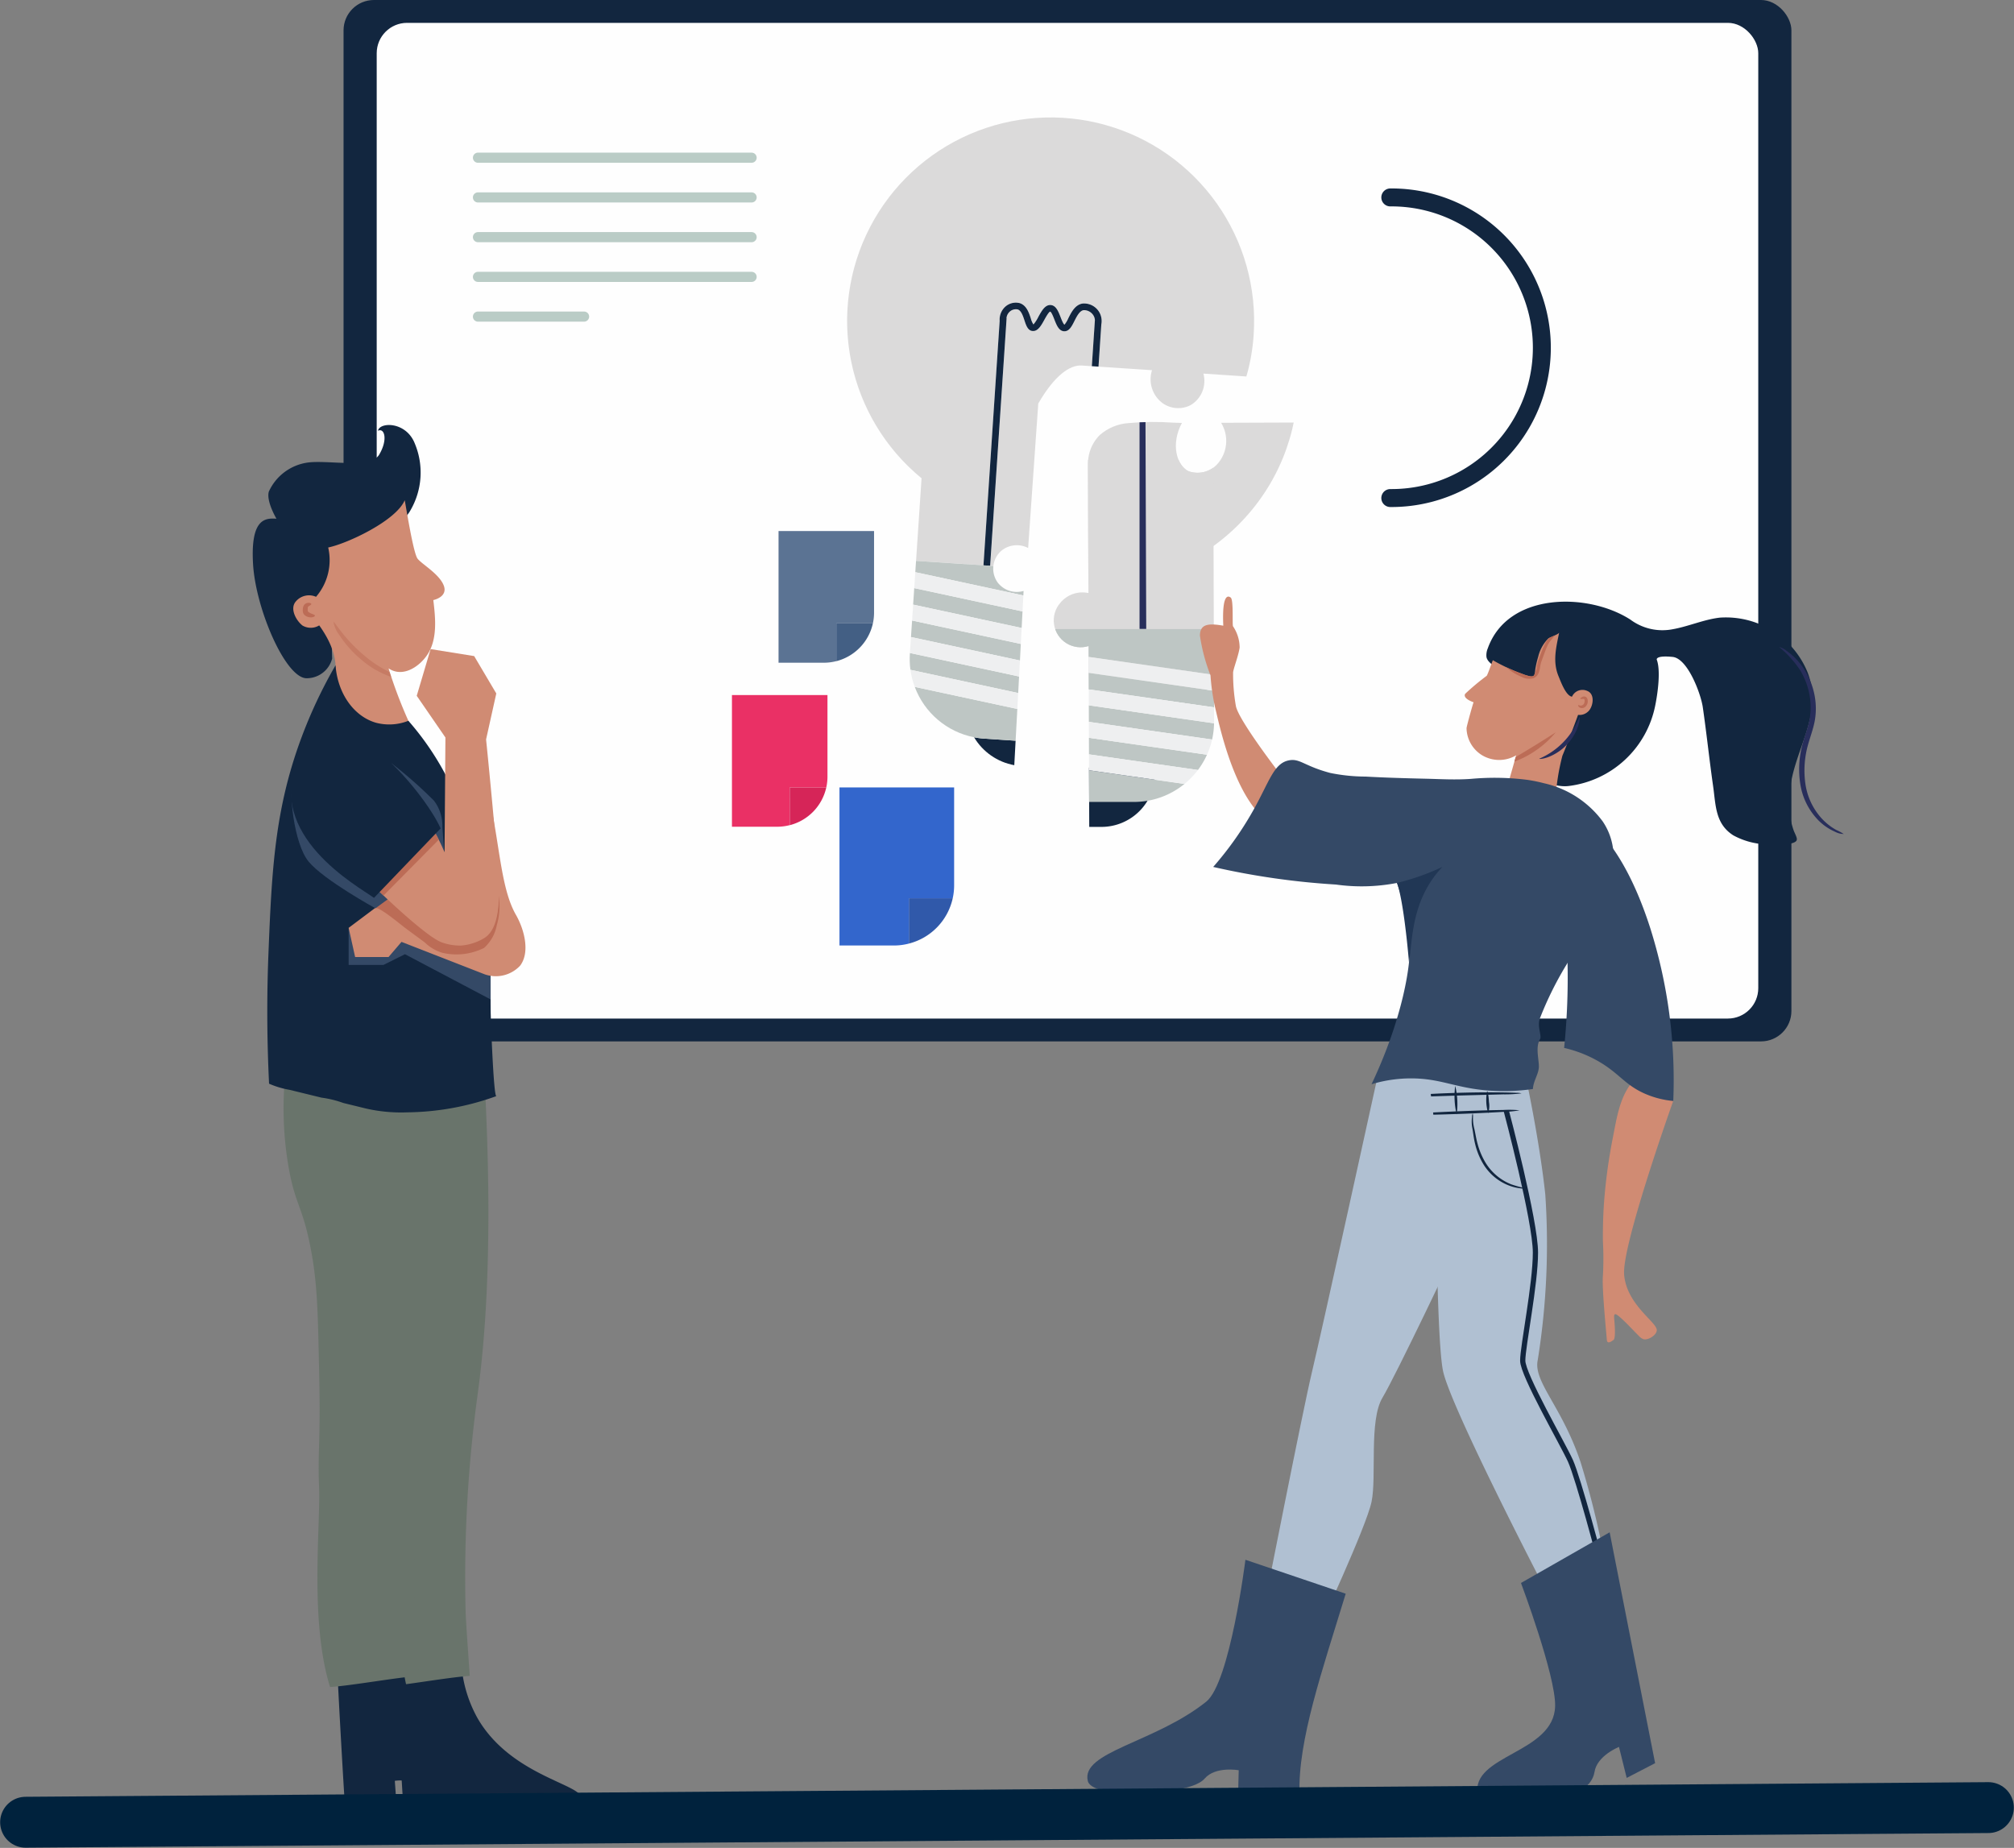<svg xmlns="http://www.w3.org/2000/svg" xmlns:xlink="http://www.w3.org/1999/xlink" width="198.816" height="182.421" viewBox="0 0 198.816 182.421"><rect x="0" y="0" width="198.816" height="182.421" fill="#808080" stroke="none"/><defs><clipPath id="a"><path d="M463.718,180.063l-11.65.041a3.423,3.423,0,0,1-.429,4.137,2.664,2.664,0,0,1-2.793.645c-1.177-.584-1.767-2.681-.65-4.768-.2-.007-.5-.016-.854-.026a27.437,27.437,0,0,0-4.437.044,4.8,4.8,0,0,0-2.82,1.18,3.993,3.993,0,0,0-.985,1.64,4.056,4.056,0,0,0-.176,1.189c-.006,1.135.044,12.482.045,12.765a2.838,2.838,0,0,0-2.784.975,2.653,2.653,0,0,0,2.8,4.262s.085,24.306.088,24.916l24.642-.087Z" transform="translate(-435.557 -180.037)" fill="none"/></clipPath><clipPath id="b"><path d="M424.521,154.141l6.942.461a2.926,2.926,0,0,0,1.047,3.257,2.67,2.67,0,0,0,2.766.19,2.766,2.766,0,0,0,1.258-3.11l4.241.282a17.731,17.731,0,0,0,.722-4.144,20.089,20.089,0,1,0-32.788,14.193l-.541,8.155-.609,9.172a7.884,7.884,0,0,0,.054,1.584,7.787,7.787,0,0,0,.429,1.685,7.875,7.875,0,0,0,5.854,4.973,5.83,5.83,0,0,0,3.97,2.757c.3-5.427.912-16.9.918-17.2a2.381,2.381,0,0,1-2.579-.86,2.351,2.351,0,0,1,.356-3.086,2.4,2.4,0,0,1,2.672-.294c.019-.34.688-9.848,1-14.262C421.83,155.124,423.357,154.064,424.521,154.141Z" transform="translate(-401.364 -129.655)" fill="none"/></clipPath><clipPath id="c"><path d="M322.036,198.73c.434.55,2.147,1.51,2.583,2.648s-1.03,1.437-1.03,1.437c.216,1.8.445,3.963-.676,5.518-.828,1.149-2.394,2.13-3.741,1.225.362,1.169.8,2.414,1.33,3.714a45.808,45.808,0,0,0,2.294,4.805,19.7,19.7,0,0,1-2.185.393,19.934,19.934,0,0,1-5.4-.082c-2.624-1.555-3.2-2.875-3.227-3.809-.041-1.551,1.442-2.232,1.859-4.116.432-1.958-.586-3.852-1.517-5.149a1.609,1.609,0,0,1-1.649.016c-.641-.5-1.268-1.661-.675-2.362a1.7,1.7,0,0,1,2.009-.475,5.548,5.548,0,0,0,1.2-4.87c1.863-.377,6.7-2.635,7.554-4.665C320.845,193.28,321.6,198.18,322.036,198.73Z" transform="translate(-309.766 -192.958)" fill="#d08b73"/></clipPath><clipPath id="d"><path d="M317.854,228.084a22.769,22.769,0,0,1,7.636,9.55q.044-5.663.087-11.327l-2.833-4.117,1.37-4.611,4.3.691,2.184,3.689-1.008,4.537c.266,2.62.626,6.307,1.015,10.78.337,3.871.626,7.629-1.144,8.8a5.246,5.246,0,0,1-2.34.771,5.359,5.359,0,0,1-1.908-.315c-1.608-.59-6.885-5.4-13.487-12.475Z" transform="translate(-311.73 -217.579)" fill="#d08b73"/></clipPath><clipPath id="e"><path d="M498.2,293.512s.017,20,.735,23.561,10.1,21.605,10.1,21.605l1.828,2.644,4.527-2.644a86.1,86.1,0,0,0-2.868-12.564c-1.85-5.54-4.694-7.942-4.23-10.093a72.29,72.29,0,0,0,.743-16.352c-.593-5.55-2.007-11.981-2.007-11.981l-9.535.181Z" transform="translate(-497.492 -287.689)" fill="#12263f"/></clipPath><clipPath id="f"><path d="M506.283,217.578c-.2.527-.479,1.342-.6,1.54a23.463,23.463,0,0,0-2.127,1.78c-.28.476.833.836.833.836-.03-.013-.679,2.324-.7,2.556a3.209,3.209,0,0,0,1.549,2.681,3.3,3.3,0,0,0,3.348,0c-.26.95-.536,1.9-.81,2.842l4.686,1.7a22,22,0,0,1,.692-4.508c.479-1.117,1.547-4.029,1.547-4.029a1.211,1.211,0,0,0,.964-.307c.507-.411.766-1.738-.057-2.054a1.13,1.13,0,0,0-1.508.566c-.61-.081-1.126-1.536-1.321-2-.611-1.449-.244-2.859.054-4.327-.032.158-.931.467-1.079.587a3.8,3.8,0,0,0-.992,1.8,9.645,9.645,0,0,0-.246,1.007c-.14.72.039,1.114-.848.845A17.941,17.941,0,0,1,506.283,217.578Z" transform="translate(-503.514 -214.86)" fill="#d08b73"/></clipPath></defs><g transform="translate(-84.874)"><g transform="translate(0)"><g transform="translate(118.788)"><rect width="142.929" height="102.806" rx="3" fill="#12263f"/><rect width="136.384" height="98.295" rx="3" transform="translate(3.273 2.256)" fill="#fefefe"/><g transform="translate(70.121 41.67)"><g clip-path="url(#a)"><g transform="translate(-24.396 -32.482)"><path d="M439.13,243.029h-1.125a5.271,5.271,0,0,1-5.292-5.252v-.608h11.692v.543A5.3,5.3,0,0,1,439.13,243.029Z" transform="translate(-410.014 -170.586)" fill="#12263f"/><circle cx="20.089" cy="20.089" r="20.089" transform="translate(0 28.41) rotate(-45)" fill="#dbdada"/><path d="M446.255,208.963H422.88V186.29h23.3Z" transform="translate(-406.05 -150.076)" fill="#dbdada"/><g transform="translate(23.379 26.435)"><path d="M434.681,197.75h-.66V173.243h.574Z" transform="translate(-433.92 -171.252)" fill="#282e5b"/><path d="M450.385,197.417h-.66V172.5h.572Z" transform="translate(-440.251 -170.952)" fill="#282e5b"/><path d="M437.195,172.99h-.021c-.468-.013-.671-.509-.868-.988-.184-.447-.392-.954-.749-1.036a.911.911,0,0,0-.785.3,1.075,1.075,0,0,0-.249.864l-.651.107a1.733,1.733,0,0,1,.421-1.427,1.562,1.562,0,0,1,1.411-.485c.691.158.98.863,1.213,1.429a2.011,2.011,0,0,0,.3.584,3.7,3.7,0,0,0,.439-.8c.281-.6.572-1.229,1.123-1.231h0c.527,0,.8.569,1.059,1.12.112.237.321.677.439.718a2.8,2.8,0,0,0,.337-.669c.258-.615.579-1.381,1.314-1.538a1.739,1.739,0,0,1,1.742.823,1.785,1.785,0,0,1,.227,1.151l-.654-.087a1.13,1.13,0,0,0-.137-.721,1.1,1.1,0,0,0-1.04-.521c-.4.085-.634.649-.842,1.148-.23.548-.447,1.065-.945,1.073h-.008c-.51,0-.773-.556-1.029-1.095-.11-.232-.338-.713-.462-.743-.129,0-.416.618-.524.85C437.988,172.391,437.71,172.989,437.195,172.99Z" transform="translate(-433.852 -169.907)" fill="#282e5b"/></g><g transform="translate(16.808 52.917)"><path d="M446.26,227.583l-23.376-3.35v1.634l23.183,3.321A7.893,7.893,0,0,0,446.26,227.583Z" transform="translate(-422.86 -218.288)" fill="#bec6c4"/><path d="M446.253,222.209l-23.388-3.351v1.634l23.388,3.351Z" transform="translate(-422.853 -216.121)" fill="#bec6c4"/><path d="M446.22,214.273H422.845v1.163l23.376,3.351Z" transform="translate(-422.845 -214.273)" fill="#bec6c4"/><path d="M445.569,232.855,422.9,229.607v.081a7.954,7.954,0,0,0,.164,1.576l21.611,3.1A7.871,7.871,0,0,0,445.569,232.855Z" transform="translate(-422.866 -220.455)" fill="#bec6c4"/><path d="M424.088,235.15a7.855,7.855,0,0,0,7.189,4.6h7.607a7.873,7.873,0,0,0,4.939-1.776Z" transform="translate(-423.346 -222.689)" fill="#bec6c4"/><path d="M446.22,219.572l-23.376-3.351.012,1.574,23.388,3.351Z" transform="translate(-422.845 -215.058)" fill="#eeeff0"/><path d="M446.253,226.351v-1.4L422.865,221.6l.011,1.574,23.376,3.35C446.254,226.463,446.253,226.408,446.253,226.351Z" transform="translate(-422.853 -217.225)" fill="#eeeff0"/><path d="M446.067,230.292l-23.183-3.321.008,1.573,22.671,3.248A7.846,7.846,0,0,0,446.067,230.292Z" transform="translate(-422.86 -219.392)" fill="#eeeff0"/><path d="M444.784,235.48l-21.611-3.1a7.8,7.8,0,0,0,.546,1.652l19.735,2.827A7.924,7.924,0,0,0,444.784,235.48Z" transform="translate(-422.977 -221.574)" fill="#eeeff0"/></g></g></g></g><g transform="translate(49.711 11.598)"><g clip-path="url(#b)"><g transform="translate(0 0.001)"><path d="M423.356,232.294a8.013,8.013,0,0,1-1-.134,5.842,5.842,0,0,0,9.607.633,7.983,7.983,0,0,1-1.022.005Z" transform="translate(-409.828 -170.977)" fill="#12263f"/><path d="M441.5,151.076a20.089,20.089,0,1,0-32.788,14.193l-.541,8.155,6.656.442,1.6-24.154a1.712,1.712,0,0,1,.522-1.358,1.56,1.56,0,0,1,1.441-.385c.678.2.918.929,1.11,1.51a2.006,2.006,0,0,0,.26.6,3.739,3.739,0,0,0,.493-.769c.322-.583.657-1.187,1.206-1.15h0c.526.036.756.623.979,1.191.095.244.273.7.387.747a2.812,2.812,0,0,0,.383-.644c.3-.6.674-1.337,1.418-1.443a1.74,1.74,0,0,1,1.68.942,1.76,1.76,0,0,1,.153,1.122l-1.624,24.451,6.657.442.541-8.155A20.059,20.059,0,0,0,441.5,151.076Z" transform="translate(-401.364 -129.656)" fill="#dbdada"/><path d="M435.361,162.43a1.01,1.01,0,0,0-.106-.389,1.1,1.1,0,0,0-1-.591c-.4.057-.677.6-.92,1.086-.268.531-.519,1.031-1.018,1h-.007c-.509-.034-.733-.608-.95-1.163-.093-.239-.288-.736-.409-.774-.128-.008-.458.587-.582.811-.307.558-.626,1.135-1.141,1.1l-.02,0c-.467-.038-.635-.555-.8-1.046-.152-.459-.324-.979-.674-1.086a.913.913,0,0,0-.8.241.988.988,0,0,0-.3.615h.012l-1.623,24.453,8.694.577Z" transform="translate(-410.899 -142.436)" fill="#dbdada"/><path d="M426.2,161.79h-.012a.988.988,0,0,1,.3-.615.913.913,0,0,1,.8-.241c.35.106.523.627.674,1.086.162.491.331,1.008.8,1.046l.02,0c.514.034.833-.543,1.141-1.1.124-.224.454-.819.582-.811.122.038.316.535.409.774.217.555.442,1.129.95,1.163h.007c.5.027.751-.474,1.018-1,.243-.482.518-1.029.92-1.086a1.1,1.1,0,0,1,1,.592,1.011,1.011,0,0,1,.106.389l-1.649,24.837.659.044,1.623-24.451a1.76,1.76,0,0,0-.153-1.122,1.74,1.74,0,0,0-1.68-.942c-.744.106-1.117.847-1.418,1.443a2.8,2.8,0,0,1-.383.644c-.115-.05-.292-.5-.387-.747-.223-.568-.452-1.156-.979-1.191h0c-.549-.036-.883.567-1.206,1.15a3.741,3.741,0,0,1-.493.769,2,2,0,0,1-.26-.6c-.192-.581-.432-1.305-1.11-1.51a1.56,1.56,0,0,0-1.442.385,1.712,1.712,0,0,0-.522,1.358l-1.6,24.154.658.044Z" transform="translate(-410.455 -141.989)" fill="#12263f"/><path d="M412.035,212.854l-.109,1.631,22.892,4.93a7.888,7.888,0,0,0,.3-1.588Z" transform="translate(-405.622 -163.195)" fill="#bec6c4"/><path d="M412.391,207.491l-.108,1.631,23.1,4.974.108-1.631Z" transform="translate(-405.765 -161.033)" fill="#bec6c4"/><path d="M428.722,204.048l-16.009-1.063-.074,1.119,23.1,4.974.3-4.545Z" transform="translate(-405.909 -159.216)" fill="#bec6c4"/><path d="M411.731,218.3a7.881,7.881,0,0,0,.054,1.583l21.342,4.6a7.9,7.9,0,0,0,1-1.439l-22.389-4.822Z" transform="translate(-405.536 -165.357)" fill="#bec6c4"/><path d="M412.552,223.828a7.875,7.875,0,0,0,5.854,4.973,8,8,0,0,0,1,.134l7.59.5a7.994,7.994,0,0,0,1.022-.005,7.86,7.86,0,0,0,4.028-1.409Z" transform="translate(-405.874 -167.618)" fill="#bec6c4"/><path d="M412.568,204.86l-.1,1.57,23.1,4.974.1-1.57Z" transform="translate(-405.839 -159.972)" fill="#eeeff0"/><path d="M412.212,210.223l-.1,1.57,23.089,4.972c0-.056.016-.111.02-.168l.093-1.4Z" transform="translate(-405.695 -162.134)" fill="#eeeff0"/><path d="M411.752,217.156l22.389,4.822a7.81,7.81,0,0,0,.607-1.462l-22.892-4.93Z" transform="translate(-405.552 -164.296)" fill="#eeeff0"/><path d="M412.262,222.69l19.49,4.2a7.912,7.912,0,0,0,1.423-1.286l-21.342-4.6A7.783,7.783,0,0,0,412.262,222.69Z" transform="translate(-405.584 -166.48)" fill="#eeeff0"/></g></g></g><path d="M491.2,142.877a14.839,14.839,0,1,1,0,29.677" transform="translate(-387.868 -123.387)" fill="none" stroke="#12263f" stroke-linecap="round" stroke-linejoin="round" stroke-width="1.772"/><g transform="translate(13.269 15.569)"><line x2="27.013" fill="none" stroke="#baccc6" stroke-linecap="round" stroke-linejoin="round" stroke-width="1"/><line x2="27.013" transform="translate(0 3.921)" fill="none" stroke="#baccc6" stroke-linecap="round" stroke-linejoin="round" stroke-width="1"/><line x2="27.013" transform="translate(0 7.842)" fill="none" stroke="#baccc6" stroke-linecap="round" stroke-linejoin="round" stroke-width="1"/><line x2="27.013" transform="translate(0 11.764)" fill="none" stroke="#baccc6" stroke-linecap="round" stroke-linejoin="round" stroke-width="1"/><line x2="10.476" transform="translate(0 15.685)" fill="none" stroke="#baccc6" stroke-linecap="round" stroke-linejoin="round" stroke-width="1"/></g><g transform="translate(38.342 68.615)"><path d="M388.02,234.3h3.608a4.929,4.929,0,0,0,.116-1.056V225.18h-9.429v13H386.8a4.936,4.936,0,0,0,1.218-.158Z" transform="translate(-382.315 -225.18)" fill="#ea3065"/><path d="M391.873,244.184a4.943,4.943,0,0,0,3.608-3.728h-3.608Z" transform="translate(-386.168 -231.338)" fill="#d62558"/></g><g transform="translate(42.941 52.424)"><path d="M395.724,207.171h3.609a4.969,4.969,0,0,0,.116-1.057v-8.061H390.02v13h4.486a4.935,4.935,0,0,0,1.218-.157Z" transform="translate(-390.02 -198.053)" fill="#5b7393"/><path d="M399.577,217.057a4.945,4.945,0,0,0,3.609-3.728h-3.609Z" transform="translate(-393.873 -204.211)" fill="#435f84"/></g><g transform="translate(48.96 77.733)"><path d="M406.95,251.4h4.33a5.965,5.965,0,0,0,.139-1.268v-9.674H400.1v15.605h5.384a5.9,5.9,0,0,0,1.462-.189Z" transform="translate(-400.104 -240.456)" fill="#36c"/><path d="M411.574,263.263a5.932,5.932,0,0,0,4.33-4.474h-4.33Z" transform="translate(-404.728 -247.846)" fill="#3059aa"/></g></g><g transform="translate(30.313 41.958)"><g transform="translate(79.51)"><g transform="translate(9.041 62.378)"><path d="M326.712,385.957l6.462-.872a12.933,12.933,0,0,0,1.6,5.538c3.283,5.729,10.454,6.572,10.221,7.927-.091.531-1.046,1.18-4.417.814-1.093-.119-4.374-.393-5.328-1.606a3.369,3.369,0,0,0-2.872-.929l.169,2.333-5.123-.367C327.32,397.29,326.822,388.677,326.712,385.957Z" transform="translate(-321.635 -325.362)" fill="#12263f"/><path d="M332.066,287.57c.79,14.866.158,24.31-.639,30.339a133.582,133.582,0,0,0-1.248,21.8c.031,1.261.375,5.727.408,6.424-2.253.154-6.516.945-8.768,1.1-2.038-6.527-.929-15.973-1.086-19.774-.147-3.56.163-4.127.009-11.227-.148-6.821-.222-10.232-.856-12.413a28.578,28.578,0,0,1-1.661-7.9,18.525,18.525,0,0,1,.217-4,15.77,15.77,0,0,1,3.1-6.886c1.179.148,2.422.349,3.717.615A48.527,48.527,0,0,1,332.066,287.57Z" transform="translate(-318.206 -285.026)" fill="#69746b"/></g><g transform="translate(3.049 61.614)"><path d="M317.062,385.957l6.462-.872a12.923,12.923,0,0,0,1.6,5.538c3.283,5.729,10.454,6.572,10.221,7.927-.091.531-1.046,1.18-4.416.814-1.094-.119-4.374-.393-5.329-1.606a3.367,3.367,0,0,0-2.871-.929l.169,2.333-5.123-.367C317.67,397.29,317.172,388.677,317.062,385.957Z" transform="translate(-311.753 -324.597)" fill="#12263f"/><path d="M323,287.054c.79,14.866.157,24.31-.639,30.339a133.514,133.514,0,0,0-1.248,21.8c.031,1.261.375,5.727.408,6.424-2.252.154-6.515.945-8.768,1.1-2.039-6.527-.929-15.973-1.086-19.774-.147-3.56.162-4.127.009-11.227-.128-5.894-.157-8.842-.857-12.413-.816-4.166-1.533-4.2-2.188-8.07a33.949,33.949,0,0,1-.3-9.021q.246-1.225.494-2.449l2.953-.016a41.77,41.77,0,0,0,4.418,1.38A48.546,48.546,0,0,1,323,287.054Z" transform="translate(-308.167 -283.745)" fill="#69746b"/></g><path d="M305.4,189.769s-1.026-1.722-.754-2.673a4.965,4.965,0,0,1,3.683-2.847c1.966-.353,6.338.664,7.213-.808s.532-2.669-.122-2.356c.177-.889,2.79-.918,3.639,1.265a7.416,7.416,0,0,1-.43,6.585c-1.147,2.128-5.656,3.46-7.5,3.856-.015.517-.383,5.422-.383,5.422l.152,5.36a2.593,2.593,0,0,1-2.443,1.943c-2.089.164-5.1-6.78-5.365-11.267S304.278,189.688,305.4,189.769Z" transform="translate(-303.058 -180.519)" fill="#12263f"/><g transform="translate(4.004 7.425)"><path d="M322.036,198.73c.434.55,2.147,1.51,2.583,2.648s-1.03,1.437-1.03,1.437c.216,1.8.445,3.963-.676,5.518-.828,1.149-2.394,2.13-3.741,1.225.362,1.169.8,2.414,1.33,3.714a45.808,45.808,0,0,0,2.294,4.805,19.7,19.7,0,0,1-2.185.393,19.934,19.934,0,0,1-5.4-.082c-2.624-1.555-3.2-2.875-3.227-3.809-.041-1.551,1.442-2.232,1.859-4.116.432-1.958-.586-3.852-1.517-5.149a1.609,1.609,0,0,1-1.649.016c-.641-.5-1.268-1.661-.675-2.362a1.7,1.7,0,0,1,2.009-.475,5.548,5.548,0,0,0,1.2-4.87c1.863-.377,6.7-2.635,7.554-4.665C320.845,193.28,321.6,198.18,322.036,198.73Z" transform="translate(-309.766 -192.958)" fill="#d08b73"/><g clip-path="url(#c)"><g transform="translate(3.959 12.021)" opacity="0.5" style="mix-blend-mode:multiply;isolation:isolate"><path d="M316.409,213.1a2.818,2.818,0,0,0,.572,1.28,10.924,10.924,0,0,0,2.261,2.51,8.966,8.966,0,0,0,2.952,1.661,2.481,2.481,0,0,0,1.4.164,9.925,9.925,0,0,0-1.276-.5,11.647,11.647,0,0,1-2.756-1.714,15.577,15.577,0,0,1-2.29-2.329C316.747,213.517,316.478,213.065,316.409,213.1Z" transform="translate(-316.398 -213.097)" fill="#bc6c56"/></g></g></g><path d="M312.522,211.182c-.012-.07-.141-.1-.3-.17a1.633,1.633,0,0,1-.263-.134c-.105-.069-.139-.109-.139-.147a2.014,2.014,0,0,1,0-.319.173.173,0,0,1,.085-.143c.13-.091.272-.15.262-.222s-.124-.143-.383-.11a.529.529,0,0,0-.4.338.962.962,0,0,0-.053.267,1.078,1.078,0,0,0,.006.281.566.566,0,0,0,.187.328.831.831,0,0,0,.242.142,1,1,0,0,0,.417.07C312.414,211.346,312.536,211.246,312.522,211.182Z" transform="translate(-306.386 -192.375)" fill="#bc6c56"/><path d="M312.205,220.258a47.119,47.119,0,0,0-3.394,7.215c-2.609,7.038-2.9,13.026-3.227,21.171-.131,3.239-.2,7.651.058,12.917a8.681,8.681,0,0,0,2.021.606l3.156.772a10.3,10.3,0,0,1,2.152.526l2.278.557a15.565,15.565,0,0,0,4.015.368,26.618,26.618,0,0,0,8.814-1.6c-.281,0-.55-7.708-.559-8.31-.014-.966,0-1.26-.018-2.068a57.208,57.208,0,0,0-1-9.2c-.979-5.4-1.468-8.1-2.968-11.224a27.755,27.755,0,0,0-4.137-6.252,5.129,5.129,0,0,1-3.2.193C314.018,225.3,312.409,223.045,312.205,220.258Z" transform="translate(-304.03 -196.538)" fill="#12263f"/><path d="M332.935,267.371v3.376l-8.453-4.462-2.121,1.056h-3.439v-3.66l2.931,1.752,2.342-1.006Z" transform="translate(-309.454 -214.044)" fill="#344966"/><path d="M322.334,247.086l-3.411,2.558.639,2.878h3.3l1.279-1.492,8.208,3.2a3.287,3.287,0,0,0,3.5-.852c1-1.315.418-3.569-.408-5.01-2.24-3.907-1.325-11.454-5.33-19.507-.64,1.279-.82,2.7-1.459,3.979,1.741,4.37-.815,10.731.926,15.1Z" transform="translate(-309.454 -200.005)" fill="#d08b73"/><path d="M334.146,262.2a4.411,4.411,0,0,1-2.65.742,5.337,5.337,0,0,1-1.986-.313,3.594,3.594,0,0,1-1.462-1.174c-.407-.473-.883-.91-1.312-1.37l-1.763-1.909c-.5.491-1.109.869-1.618,1.358.268-.257,2.627,1.714,2.9,1.914l1.975,1.459a4.187,4.187,0,0,0,1.738,1.02,6.1,6.1,0,0,0,4.108-.483,3.989,3.989,0,0,0,1.255-2.239,6.629,6.629,0,0,0,.186-2.925,8.559,8.559,0,0,1-.206,2.021,3.509,3.509,0,0,1-.984,1.749C334.267,262.1,334.208,262.153,334.146,262.2Z" transform="translate(-311.24 -211.824)" fill="#bc6c56"/><path d="M317.759,252.036s-5.081-2.788-6.589-4.6-1.993-7.191-1.522-7.827,8.74,7.434,8.74,7.434l2,3.067Z" transform="translate(-305.645 -204.326)" fill="#344966"/><path d="M325.565,236.473a42.783,42.783,0,0,1,4.187,3.683,4.088,4.088,0,0,1,.834,2.537c.055.972.137,1.933.217,2.9l-5.9-7.513Z" transform="translate(-311.864 -203.075)" fill="#344966"/><g transform="translate(5.176 22.12)"><path d="M317.854,228.084a22.769,22.769,0,0,1,7.636,9.55q.044-5.663.087-11.327l-2.833-4.117,1.37-4.611,4.3.691,2.184,3.689-1.008,4.537c.266,2.62.626,6.307,1.015,10.78.337,3.871.626,7.629-1.144,8.8a5.246,5.246,0,0,1-2.34.771,5.359,5.359,0,0,1-1.908-.315c-1.608-.59-6.885-5.4-13.487-12.475Z" transform="translate(-311.73 -217.579)" fill="#d08b73"/><g clip-path="url(#d)"><path d="M329.35,246.208l-6.277,6.332.932.944,5.771-5.838Z" transform="translate(-316.303 -229.12)" fill="#bc6c56"/></g></g><path d="M317.577,247.618l6.577-6.857c-1.495-3.435-10.51-14.691-14.029-6.9C306.712,241.424,316.013,246.481,317.577,247.618Z" transform="translate(-305.606 -200.938)" fill="#12263f"/></g><g transform="translate(161.903 16.94)"><path d="M481.491,287.922s-5.578,25.438-6.49,29.22-4.838,23.773-4.838,23.773l5.424,1.792s4.764-10.217,5.281-12.69-.269-8.03,1.078-10.274,7.26-14.72,7.26-14.72l-.4-17.333Z" transform="translate(-452.815 -240.661)" fill="#b0c0d2"/><g transform="translate(33.66 47.028)"><path d="M498.2,293.512s.017,20,.735,23.561,10.1,21.605,10.1,21.605l1.828,2.644,4.527-2.644a86.1,86.1,0,0,0-2.868-12.564c-1.85-5.54-4.694-7.942-4.23-10.093a72.29,72.29,0,0,0,.743-16.352c-.593-5.55-2.007-11.981-2.007-11.981l-9.535.181Z" transform="translate(-497.492 -287.689)" fill="#b0c0d2"/><g clip-path="url(#e)"><path d="M519.7,338.552s-2.2-8.316-2.981-10.042-4.708-8.473-4.708-9.886,1.255-7.532,1.255-10.669-2.871-13.968-2.871-13.968" transform="translate(-502.694 -290.228)" fill="none" stroke="#12263f" stroke-miterlimit="10" stroke-width="0.516"/><g transform="translate(4.28 3.978)"><path d="M504.759,294.354a1.146,1.146,0,0,0-.068.395,3.362,3.362,0,0,0,.036,1.095c.086.444.134.987.285,1.585a6.893,6.893,0,0,0,.744,1.849,5.1,5.1,0,0,0,2.759,2.269,4.5,4.5,0,0,0,1.072.226.993.993,0,0,0,.4-.01,13.551,13.551,0,0,1-1.409-.392,5.222,5.222,0,0,1-2.6-2.228,7.212,7.212,0,0,1-.735-1.776c-.159-.57-.227-1.113-.338-1.56a4.02,4.02,0,0,1-.116-1.054A1.211,1.211,0,0,0,504.759,294.354Z" transform="translate(-504.663 -294.354)" fill="#12263f"/></g><g transform="translate(-1.888 3.643)"><path d="M494.332,293.82c-.013-.007.011.2.288.336a2.681,2.681,0,0,0,1.191.127c1-.014,2.378-.052,3.9-.11s2.9-.125,3.9-.187a9.736,9.736,0,0,0,1.609-.155,9.855,9.855,0,0,0-1.62-.032c-1,.014-2.376.051-3.9.11s-2.9.125-3.895.187a2.985,2.985,0,0,1-1.148-.035C494.409,293.971,494.354,293.8,494.332,293.82Z" transform="translate(-494.329 -293.792)" fill="#12263f"/></g><g transform="translate(-3.274 1.913)"><path d="M492.007,291.355a13.158,13.158,0,0,0,1.829-.011l4.409-.14,4.409-.114a13.19,13.19,0,0,0,1.827-.1,1.8,1.8,0,0,0-.49-.052c-.316-.017-.773-.031-1.338-.039-1.13-.018-2.692-.013-4.416.037s-3.284.134-4.41.218c-.563.042-1.019.082-1.333.117A1.761,1.761,0,0,0,492.007,291.355Z" transform="translate(-492.007 -290.893)" fill="#12263f"/></g><g transform="translate(5.711 1.8)"><path d="M507.149,290.7a4.545,4.545,0,0,0,.107,2.178,2.321,2.321,0,0,0,.079-1.1C507.3,291.181,507.222,290.7,507.149,290.7Z" transform="translate(-507.06 -290.705)" fill="#12263f"/></g><g transform="translate(2.575 1.273)"><path d="M501.886,289.821a7.619,7.619,0,0,0,.143,2.823,7.609,7.609,0,0,0-.143-2.823Z" transform="translate(-501.807 -289.821)" fill="#12263f"/></g></g></g><path d="M518.649,363.655l-8.753,5s3.43,9.139,3.371,12.143c-.094,4.715-8.352,4.807-7.646,8.75.1.58,3.739.072,6.471.314s4.814-.938,5.062-2.55,2.416-2.471,2.416-2.471l.761,3.06,2.806-1.455Z" transform="translate(-467.091 -271.284)" fill="#344966"/><path d="M466.6,371.547l-9.9-3.349s-1.521,12.136-3.869,14.01c-5.1,4.069-12.4,4.932-11.689,7.835.139.572,1.311,1.323,5.3,1.138,1.292-.06,5.175-.153,6.239-1.388s3.359-.817,3.359-.817l-.066,2.479,6.067-.079C461.859,386.029,464.307,379.079,466.6,371.547Z" transform="translate(-441.098 -273.116)" fill="#344966"/><g transform="translate(37.255 0.498)"><path d="M511.516,217.735c-.966-.447-4.232-1.422-4.42-2.537a1.736,1.736,0,0,1,.129-.855c1.981-5.556,9.874-5.54,14.076-2.839a5.3,5.3,0,0,0,4.124.962c1.591-.274,3.094-.966,4.7-1.155a8.706,8.706,0,0,1,8.669,5.4c1.638,4.253-1.41,7.662-1.751,11.8a8.156,8.156,0,0,0,.4,3.865c.361.836.572,1.042-.5,1.286a7.071,7.071,0,0,1-2.2.029,7.312,7.312,0,0,1-3.278-.887c-1.8-1.141-1.729-3-1.995-4.853-.372-2.6-.643-5.209-1.021-7.807-.191-1.308-1.471-4.773-2.958-4.954-1.749-.177-1.584.27-1.584.27.414,1.105.076,3.414-.154,4.538a9.956,9.956,0,0,1-8.558,7.936c-1.617.185-3.527-.947-5.062-1.491l2.277-5.926Z" transform="translate(-504.953 -209.734)" fill="#12263f"/><g transform="translate(0 3.059)"><path d="M506.283,217.578c-.2.527-.479,1.342-.6,1.54a23.463,23.463,0,0,0-2.127,1.78c-.28.476.833.836.833.836-.03-.013-.679,2.324-.7,2.556a3.209,3.209,0,0,0,1.549,2.681,3.3,3.3,0,0,0,3.348,0c-.26.95-.536,1.9-.81,2.842l4.686,1.7a22,22,0,0,1,.692-4.508c.479-1.117,1.547-4.029,1.547-4.029a1.211,1.211,0,0,0,.964-.307c.507-.411.766-1.738-.057-2.054a1.13,1.13,0,0,0-1.508.566c-.61-.081-1.126-1.536-1.321-2-.611-1.449-.244-2.859.054-4.327-.032.158-.931.467-1.079.587a3.8,3.8,0,0,0-.992,1.8,9.645,9.645,0,0,0-.246,1.007c-.14.72.039,1.114-.848.845A17.941,17.941,0,0,1,506.283,217.578Z" transform="translate(-503.514 -214.86)" fill="#d08b73"/><g clip-path="url(#f)"><path d="M514.922,231.333a119.6,119.6,0,0,1-5.394,3.281,9.7,9.7,0,0,0,5.394-3.281Z" transform="translate(-505.938 -221.497)" fill="#bc6c56"/><path d="M522.283,226.265c-.043,0-.025.193.211.274a.491.491,0,0,0,.409-.051.728.728,0,0,0,.254-.884.352.352,0,0,0-.207-.176.368.368,0,0,0-.209.005c-.194.087-.281.171-.26.206s.143.036.295.016c.087.007.1.021.117.075a.512.512,0,0,1-.012.276.368.368,0,0,1-.343.312C522.4,226.323,522.324,226.246,522.283,226.265Z" transform="translate(-511.073 -219.115)" fill="#bc6c56"/><path d="M515.806,212.947a4.73,4.73,0,0,0-1.433.92,4.85,4.85,0,0,0-.627.6c-.106.118-.219.237-.328.368a3.45,3.45,0,0,0-.263.455c-.157.321-.284.658-.418,1.016q-.1.268-.2.543a3.489,3.489,0,0,0-.136.6c-.06.392-.161.738-.451.84a1.344,1.344,0,0,1-.941-.11,5.7,5.7,0,0,1-1.545-.9,3.1,3.1,0,0,0-1.091-.631c-.3-.075-.47-.017-.466,0s.167.017.429.121a3.559,3.559,0,0,1,.986.688,5.449,5.449,0,0,0,1.579,1,1.6,1.6,0,0,0,1.162.128.889.889,0,0,0,.489-.468,2.439,2.439,0,0,0,.164-.609,3.232,3.232,0,0,1,.125-.554l.195-.533c.126-.349.25-.692.389-1a3.258,3.258,0,0,1,.231-.424l.295-.352a5.086,5.086,0,0,1,.576-.608C515.283,213.335,515.834,212.99,515.806,212.947Z" transform="translate(-505.283 -214.088)" fill="#bc6c56"/></g></g><g transform="translate(31.027 4.471)"><path d="M561.88,235.688a5.054,5.054,0,0,0-.744-.4,5.811,5.811,0,0,1-1.7-1.447,6.426,6.426,0,0,1-1.324-3,9.34,9.34,0,0,1,.266-4.04c.2-.7.454-1.39.606-2.1a6.812,6.812,0,0,0,.107-2.093,7.275,7.275,0,0,0-1.189-3.293,6.53,6.53,0,0,0-1.637-1.689,1.974,1.974,0,0,0-.76-.4,10.73,10.73,0,0,1,2.075,2.295,7.274,7.274,0,0,1,1.015,3.134,6.57,6.57,0,0,1-.128,1.934c-.148.661-.4,1.338-.609,2.071a9.423,9.423,0,0,0-.235,4.274,6.53,6.53,0,0,0,1.523,3.154,5.283,5.283,0,0,0,1.9,1.39A1.8,1.8,0,0,0,561.88,235.688Z" transform="translate(-555.497 -217.225)" fill="#282e5b"/></g><g transform="translate(7.359 11.383)"><path d="M515.844,232.923c.011.05.36.034.887-.158a5.044,5.044,0,0,0,2.947-3.065c.171-.534.173-.884.123-.894a7.315,7.315,0,0,1-3.957,4.117Z" transform="translate(-515.844 -228.806)" fill="#282e5b"/></g></g><g transform="translate(11.11)"><path d="M533.29,290.708s-5.079,14.228-4.846,17.136,3.1,4.613,3.218,5.427c.075.526-.882,1.107-1.338.944a1.245,1.245,0,0,1-.433-.319c-.631-.625-1.235-1.313-1.909-1.89-.4-.34-.563-.37-.521.152.025.295.19,1.961-.064,2.14-.194.135-.628.484-.663-.039s-.5-5.137-.384-6.3a31.063,31.063,0,0,0,0-3.4c-.015-1.506.033-3,.165-4.506a53.643,53.643,0,0,1,.82-5.745c.345-1.741.62-3.686,1.678-5.162C530.809,286.637,533.29,290.708,533.29,290.708Z" transform="translate(-486.567 -240.918)" fill="#d08b73"/><path d="M518.1,251a68.856,68.856,0,0,1,.491,10.19c-.047,1.813-.164,3.537-.329,5.161a12.251,12.251,0,0,1,3.686,1.5c1.8,1.114,2.377,2.158,4.222,2.99a9.009,9.009,0,0,0,2.865.747,49.884,49.884,0,0,0-2.274-17.07c-1.854-5.771-3.945-8.361-5.074-9.6a21.238,21.238,0,0,0-5-4.022q-.076.094-.145.192C514.674,243.728,516.581,248.2,518.1,251Z" transform="translate(-482.307 -221.799)" fill="#344966"/><path d="M467.769,226.6s-4.277-5.522-4.509-6.918a18.264,18.264,0,0,1-.272-3.3c.039-.407.513-1.589.645-2.442a3.79,3.79,0,0,0-.654-2.113c-.087-.136.068-2.6-.223-2.83s-.872-.31-.737,2.772c-1.531-.271-2.287-.135-2.307.969a17.63,17.63,0,0,0,1.047,3.935,20.734,20.734,0,0,0,.446,3.14c.329,1.28,1.693,8.294,4.888,11.038C468.474,230.186,467.769,226.6,467.769,226.6Z" transform="translate(-459.712 -208.899)" fill="#d08b73"/><path d="M494.554,238.214a14.868,14.868,0,0,0-1.671-.338,25.818,25.818,0,0,0-5.532-.091c-1.546.11-2.959.02-4.5-.016-1.967-.046-3.935-.1-5.9-.211a17.58,17.58,0,0,1-3.481-.356c-2.6-.687-3-1.468-4.11-1.241-1.481.3-1.911,2.1-3.507,4.945a32.947,32.947,0,0,1-3.946,5.572,74.632,74.632,0,0,0,12.116,1.739,18.251,18.251,0,0,0,6.024-.159h0s.294.814.6,1.939a26.2,26.2,0,0,1,.656,3.8c.184,2.137-.67,7.609-3.766,14.132a13.543,13.543,0,0,1,3.855-.577c3-.007,4.4.96,7.762,1.206a20.067,20.067,0,0,0,4.313-.157c.058-.9.633-1.52.589-2.334-.046-.865-.32-1.852.122-2.608.178-.3-.3-1.241-.029-2.007a33.567,33.567,0,0,1,3.748-7.035,23.378,23.378,0,0,0,2.756-5.081c.984-2.408,1.226-5.1-.294-7.351A9.891,9.891,0,0,0,494.554,238.214Z" transform="translate(-460.596 -219.793)" fill="#344966"/></g><path d="M492.3,255.184a23.448,23.448,0,0,0,4.49-1.587c-3.088,3.245-2.952,7.219-3.3,9.455C492.912,256.472,492.3,255.184,492.3,255.184Z" transform="translate(-461.737 -226.918)" fill="#213755"/></g></g><path d="M87.4,1.445,281.16,0" transform="translate(0 178.445)" fill="none" stroke="#00223d" stroke-linecap="round" stroke-width="5.023"/></g></g></svg>